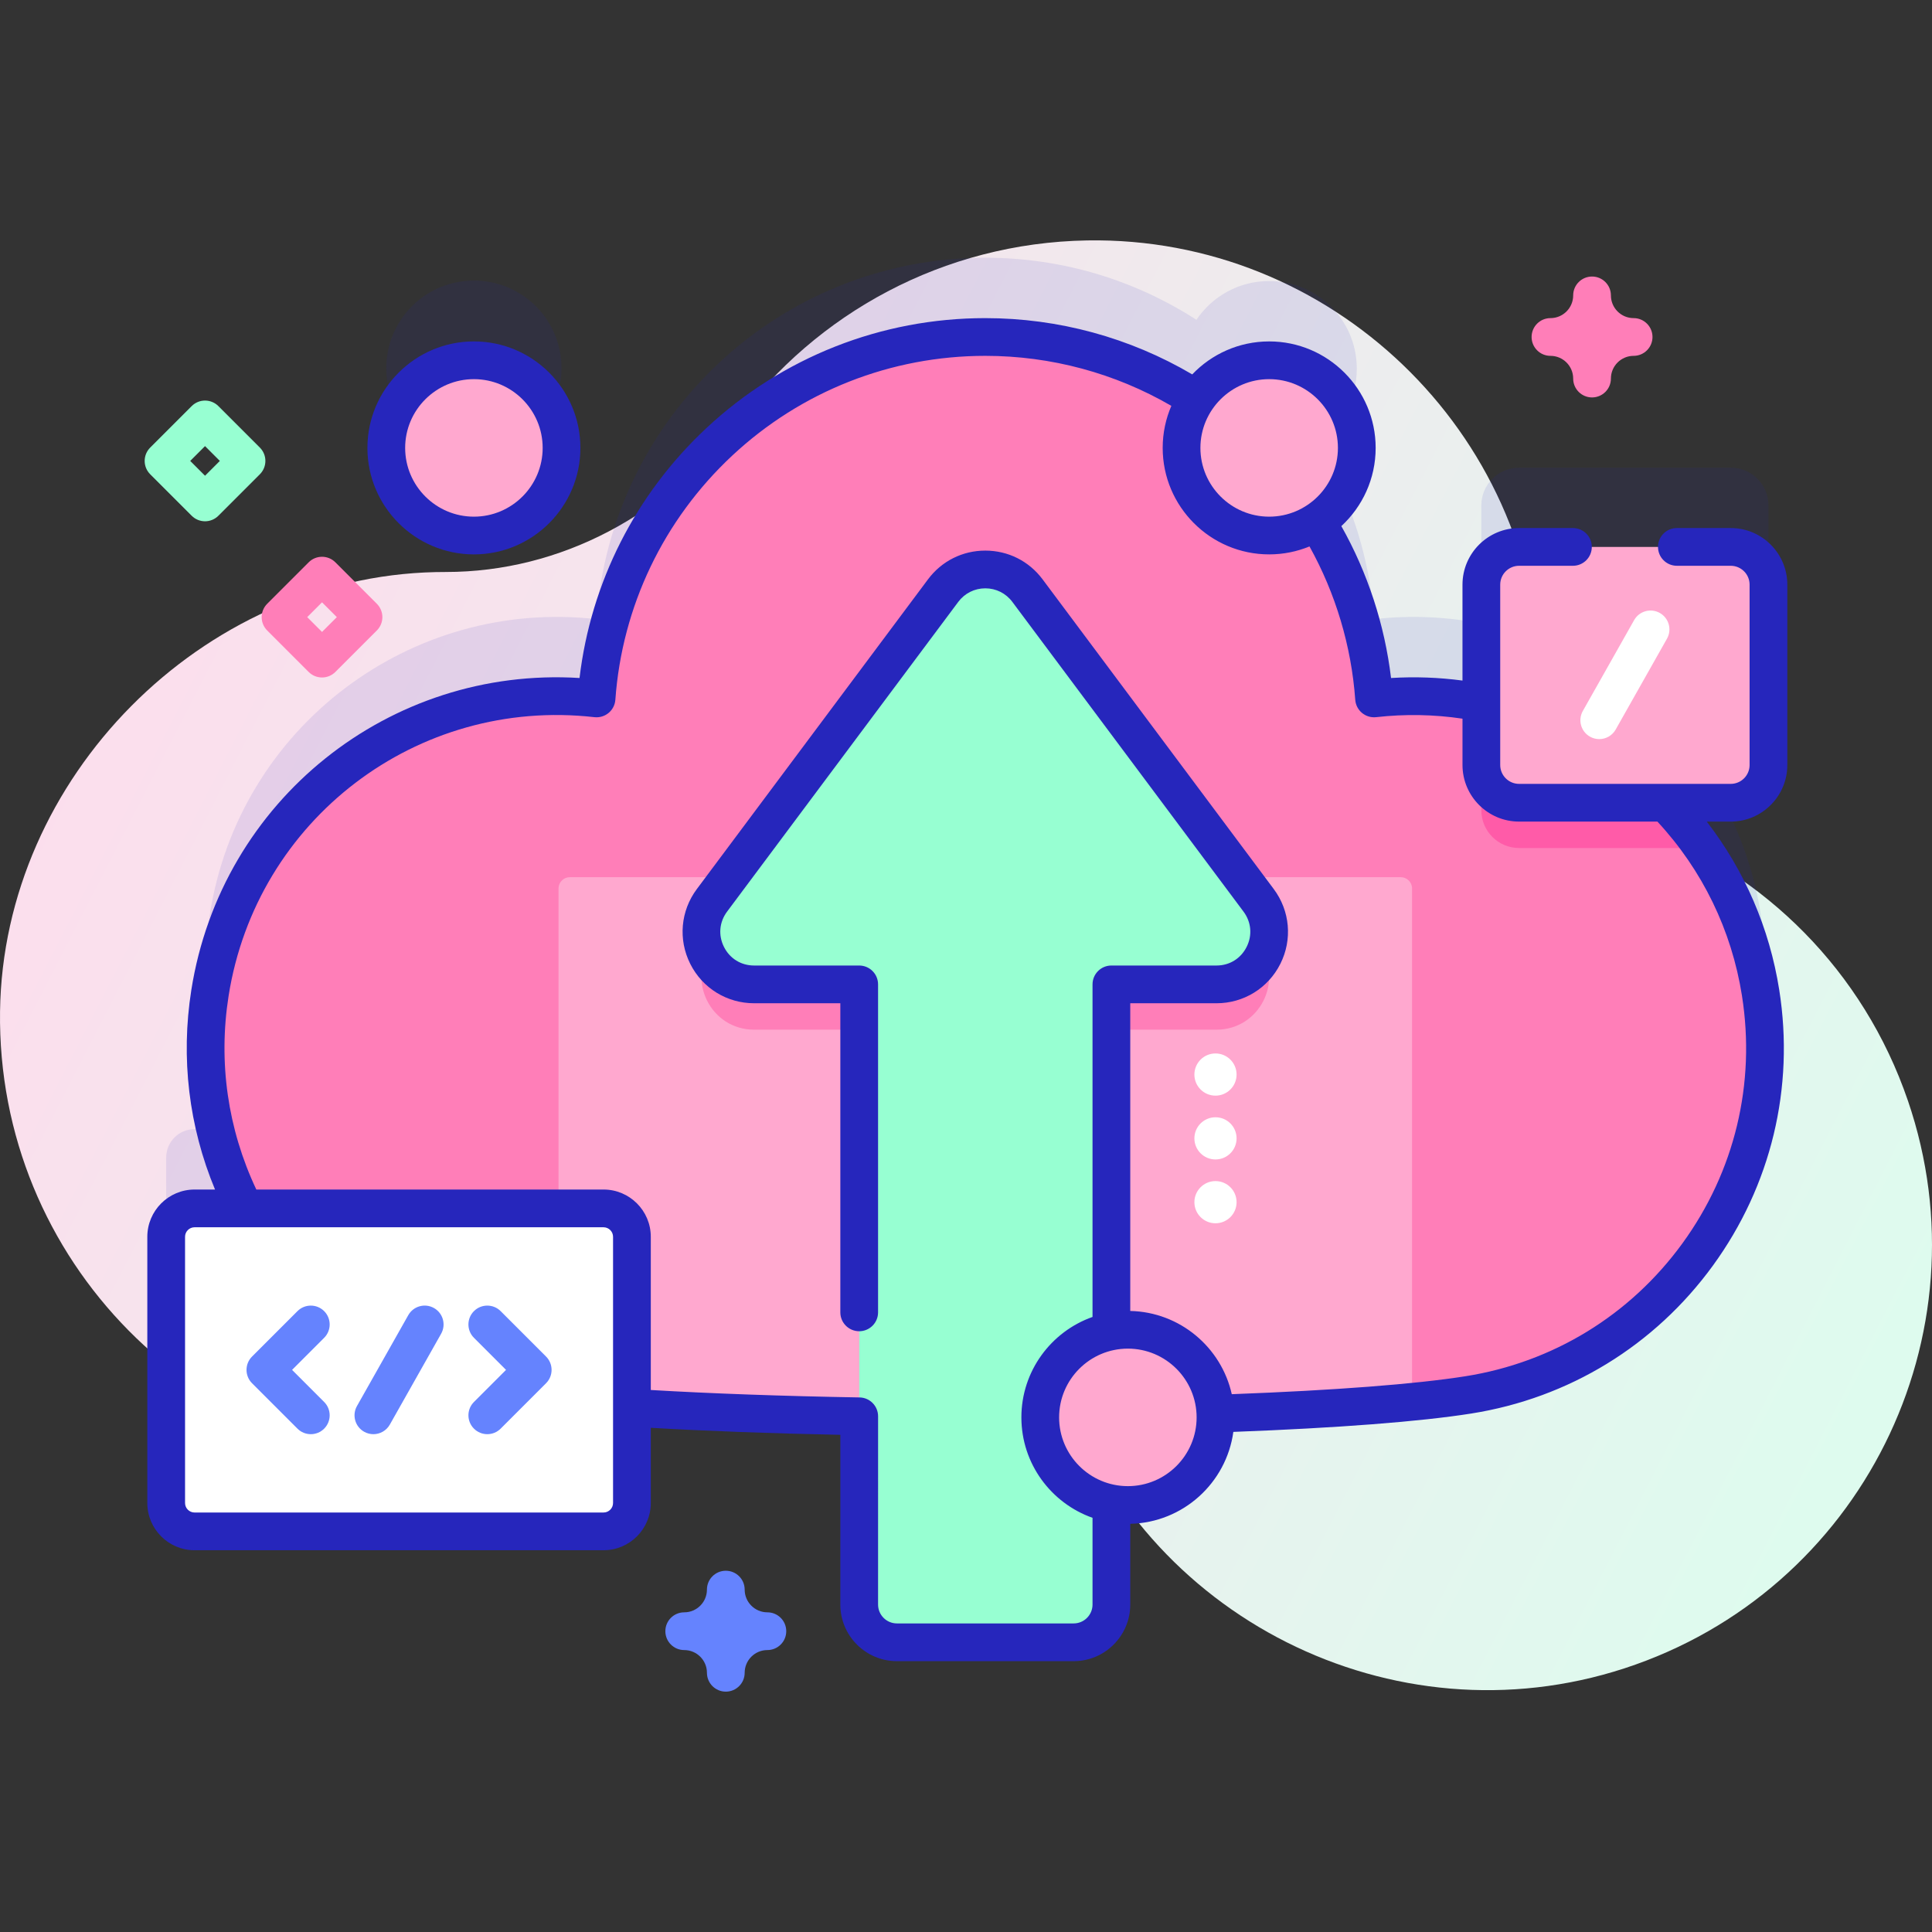 <svg id="Capa_1" enable-background="new 0 0 512 512" height="512" viewBox="0 0 512 512" width="512" xmlns="http://www.w3.org/2000/svg" xmlns:xlink="http://www.w3.org/1999/xlink"><rect x="0" y="0" width="512" height="512" fill="#333333" stroke="none"/><linearGradient id="SVGID_1_" gradientUnits="userSpaceOnUse" x1="-3.494" x2="526.477" y1="119.074" y2="391.42"><stop offset="0" stop-color="#ffdbed"/><stop offset="1" stop-color="#dcfdee"/></linearGradient><g><path d="m505.626 291.72c-11.826-34.61-38.138-60.16-69.852-72.202-16.43-6.239-27.346-21.856-27.587-39.429-.005-.384-.012-.769-.021-1.154-1.507-64.582-55.488-116.33-120.077-115.221-38.094.654-71.788 19.355-92.905 47.92-18.185 24.599-46.49 39.965-77.08 39.949-.898 0-1.797.009-2.7.029-61.917 1.355-114.567 54.478-115.393 116.404-.88 65.932 52.302 119.654 118.032 119.654 50.947 0 94.349-32.277 110.886-77.497 4.327-11.832 17.152-18.174 29.283-14.772.151.042.303.085.455.126 11.099 3.064 18.458 13.64 17.55 25.119-1.217 15.383.581 31.255 5.798 46.796 20.521 61.135 87.188 94.685 148.493 74.68 62.711-20.464 96.379-88.184 75.118-150.402z" fill="url(#SVGID_1_)"/><path d="m468.66 181.732v-47.796c0-5.523-4.478-10.001-10.001-10.001h-56.086c-5.523 0-10.001 4.477-10.001 10.001v31.305c-9.155-1.804-18.718-2.254-28.434-1.152-1.231-17.122-6.64-33.085-15.205-46.884 6.394-4.136 10.63-11.324 10.63-19.507 0-12.825-10.396-23.221-23.221-23.221-8.033 0-15.113 4.08-19.282 10.28-16.123-10.409-35.328-16.454-55.947-16.454-54.524 0-99.177 42.243-103.026 95.786-49.267-5.589-94.646 28.595-102.446 78.05-3.203 20.311.423 40.119 9.168 57.098h-13.245c-4.155 0-7.523 3.368-7.523 7.523v70.548c0 4.155 3.368 7.523 7.523 7.523h108.378c4.155 0 7.523-3.368 7.523-7.523v-25.244c66.44 4.305 179.97 3.174 221.625-3.399 50.817-8.02 85.512-55.716 77.492-106.534-3.118-19.76-12.24-37.076-25.208-50.396h17.284c5.524-.002 10.002-4.479 10.002-10.003z" fill="#2626bc" opacity=".1"/><ellipse cx="125.583" cy="97.643" fill="#2626bc" opacity=".1" rx="23.217" ry="23.217" transform="matrix(.519 -.855 .855 .519 -23.073 154.271)"/><path d="m466.582 263.131c-7.804-49.451-53.182-83.629-102.444-78.041-3.849-53.542-48.502-95.786-103.026-95.786s-99.177 42.243-103.026 95.786c-49.267-5.589-94.646 28.595-102.446 78.05-8.014 50.818 26.685 98.511 77.504 106.526 50.332 7.937 205.612 7.942 255.946-.002 50.817-8.019 85.512-55.716 77.492-106.533z" fill="#ff7eb8"/><path d="m451.246 224.732h-48.674c-5.52 0-10.001-4.47-10.001-10.001v-28.491c23.883 4.7 44.964 18.641 58.675 38.492z" fill="#ff5ba8"/><path d="m374.211 235.463v136.04c-55.314 5.49-170.873 5.49-226.197 0v-136.04c0-1.657 1.343-3 3-3h220.197c1.656 0 3 1.343 3 3z" fill="#ffa8cf"/><path d="m333.548 250.594-6.811-9.125h-131.249l-6.811 9.125c-6.86 9.201-.3 22.282 11.171 22.282h27.852v102.458c21.912.38 44.923.38 66.825 0v-102.458h27.852c11.471 0 18.031-13.081 11.171-22.282z" fill="#ff7eb8"/><path d="m199.848 260.874h27.847v164.351c0 5.523 4.477 10.001 10.001 10.001h46.833c5.523 0 10.001-4.478 10.001-10.001v-164.351h27.847c11.473 0 18.034-13.085 11.172-22.279l-61.264-82.081c-5.575-7.469-16.768-7.469-22.343 0l-61.264 82.081c-6.864 9.195-.303 22.279 11.17 22.279z" fill="#97ffd2"/><path d="m159.942 405.831h-108.378c-4.155 0-7.523-3.368-7.523-7.523v-70.548c0-4.155 3.368-7.523 7.523-7.523h108.378c4.155 0 7.523 3.368 7.523 7.523v70.548c0 4.155-3.368 7.523-7.523 7.523z" fill="#fff"/><path d="m82.368 380.073c-1.28 0-2.56-.488-3.536-1.465l-12.037-12.037c-1.953-1.953-1.953-5.12 0-7.072l12.037-12.037c1.951-1.952 5.12-1.952 7.071 0 1.953 1.953 1.953 5.12 0 7.072l-8.5 8.501 8.5 8.501c1.953 1.953 1.953 5.12 0 7.072-.975.976-2.255 1.465-3.535 1.465z" fill="#6583fe"/><path d="m129.138 345.997c1.28 0 2.56.488 3.536 1.465l12.037 12.037c1.953 1.953 1.953 5.12 0 7.072l-12.037 12.037c-1.952 1.952-5.12 1.952-7.071 0-1.953-1.953-1.953-5.12 0-7.072l8.5-8.501-8.5-8.501c-1.953-1.953-1.953-5.12 0-7.072.975-.977 2.255-1.465 3.535-1.465z" fill="#6583fe"/><path d="m98.951 380.074c-.833 0-1.677-.209-2.454-.647-2.406-1.358-3.254-4.408-1.896-6.814l13.594-24.074c1.358-2.405 4.409-3.253 6.813-1.896 2.406 1.358 3.254 4.408 1.896 6.814l-13.594 24.074c-.919 1.628-2.614 2.543-4.359 2.543z" fill="#6583fe"/><path d="m458.659 212.735h-56.086c-5.523 0-10.001-4.477-10.001-10.001v-47.796c0-5.523 4.477-10.001 10.001-10.001h56.086c5.523 0 10.001 4.477 10.001 10.001v47.796c0 5.523-4.478 10.001-10.001 10.001z" fill="#ffa8cf"/><path d="m423.815 195.873c-.833 0-1.677-.209-2.453-.647-2.405-1.358-3.254-4.408-1.896-6.813l13.593-24.072c1.358-2.404 4.409-3.253 6.812-1.896 2.405 1.358 3.254 4.408 1.896 6.813l-13.593 24.072c-.92 1.628-2.614 2.543-4.359 2.543z" fill="#fff"/><g fill="#ffa8cf"><ellipse cx="298.896" cy="375.621" rx="23.221" ry="23.221" transform="matrix(.228 -.974 .974 .228 -134.873 581.231)"/><ellipse cx="125.591" cy="118.699" rx="23.221" ry="23.221" transform="matrix(.926 -.377 .377 .926 -35.504 56.162)"/><ellipse cx="336.342" cy="118.699" rx="23.221" ry="23.221" transform="matrix(.926 -.377 .377 .926 -19.926 135.683)"/></g><path d="m473.66 202.734v-47.796c0-8.271-6.729-15.001-15-15.001h-14.272c-2.761 0-5 2.238-5 5s2.239 5 5 5h14.272c2.757 0 5 2.243 5 5.001v47.796c0 2.758-2.243 5.001-5 5.001h-56.086c-2.757 0-5.001-2.243-5.001-5.001v-47.796c0-2.758 2.244-5.001 5.001-5.001h14.272c2.761 0 5-2.238 5-5s-2.239-5-5-5h-14.272c-8.271 0-15.001 6.729-15.001 15.001v25.418c-6.262-.834-12.599-1.067-18.931-.677-1.693-14.114-6.197-27.889-13.171-40.254 5.586-5.16 9.093-12.54 9.093-20.725 0-15.561-12.66-28.221-28.221-28.221-8.01 0-15.246 3.36-20.388 8.739-16.579-9.755-35.484-14.913-54.842-14.913-27.555 0-53.81 10.356-73.93 29.161-18.776 17.55-30.59 40.901-33.601 66.211-50.295-3.131-94.938 32.321-102.88 82.685-2.845 18.044-.661 36.19 6.284 52.877h-5.421c-6.905 0-12.523 5.617-12.523 12.522v70.548c0 6.905 5.618 12.522 12.523 12.522h108.378c6.905 0 12.523-5.617 12.523-12.522v-19.927c14.646.855 31.858 1.493 50.234 1.862l-.004 44.982c0 8.271 6.729 15.001 15 15.001h46.833c8.271 0 15.001-6.729 15.001-15.001v-21.4c13.971-.31 25.465-10.818 27.319-24.36 27.679-1.042 49.434-2.717 63.021-4.862 25.897-4.086 48.652-18.014 64.074-39.215 15.422-21.202 21.665-47.141 17.578-73.037-2.588-16.399-9.185-31.645-19.208-44.617h6.346c8.271-.001 15-6.73 15-15.001zm-137.318-102.255c10.047 0 18.221 8.174 18.221 18.221s-8.174 18.221-18.221 18.221-18.221-8.174-18.221-18.221 8.174-18.221 18.221-18.221zm-173.877 297.83c0 1.391-1.132 2.522-2.523 2.522h-108.378c-1.391 0-2.523-1.132-2.523-2.522v-70.548c0-1.391 1.132-2.522 2.523-2.522h108.378c1.391 0 2.523 1.132 2.523 2.522zm136.431-4.467c-10.047 0-18.221-8.174-18.221-18.221 0-10.048 8.174-18.222 18.221-18.222s18.221 8.174 18.221 18.222c0 10.047-8.174 18.221-18.221 18.221zm162.747-129.932c3.67 23.259-1.936 46.554-15.787 65.596s-34.288 31.55-57.546 35.221c-13.212 2.085-34.572 3.72-61.876 4.747-2.77-12.415-13.737-21.765-26.905-22.058v-81.542h22.847c7.211 0 13.699-4.004 16.931-10.45 3.232-6.445 2.561-14.04-1.752-19.819l-61.264-82.081c-3.61-4.836-9.143-7.61-15.178-7.61-6.036 0-11.568 2.774-15.179 7.61l-61.264 82.082c-4.313 5.778-4.985 13.373-1.752 19.818 3.232 6.446 9.72 10.45 16.931 10.45h22.847v81.917c0 2.762 2.239 5 5 5s5-2.238 5-5v-86.917c0-2.762-2.239-5-5-5h-27.847c-3.456 0-6.443-1.844-7.992-4.933s-1.24-6.586.827-9.355l61.264-82.08c1.704-2.283 4.316-3.593 7.165-3.593s5.46 1.31 7.165 3.592l61.264 82.081c2.067 2.77 2.376 6.267.827 9.355s-4.536 4.933-7.992 4.933h-27.847c-2.761 0-5 2.238-5 5v88.13c-10.97 3.872-18.854 14.339-18.854 26.617s7.885 22.744 18.854 26.616v22.988c0 2.758-2.244 5.001-5.001 5.001h-46.833c-2.757 0-5-2.243-5-5.001l.005-49.89c0-2.728-2.186-4.952-4.914-4.999-20.336-.352-39.392-1.033-55.321-1.973v-40.603c0-6.905-5.618-12.522-12.523-12.522h-92.018c-7.571-16.014-10.122-33.719-7.346-51.318 7.372-46.748 49.949-79.187 96.943-73.862 1.357.156 2.711-.251 3.758-1.121 1.048-.87 1.695-2.13 1.793-3.488 1.777-24.722 12.764-47.691 30.937-64.677 18.261-17.067 42.091-26.467 67.102-26.467 17.39 0 34.376 4.58 49.306 13.253-1.476 3.42-2.297 7.186-2.297 11.141 0 15.561 12.66 28.221 28.221 28.221 3.78 0 7.387-.752 10.685-2.107 6.921 12.436 11.103 26.419 12.125 40.635.098 1.358.745 2.618 1.793 3.488 1.047.869 2.4 1.273 3.758 1.121 7.641-.864 15.323-.723 22.87.4v12.276c0 8.271 6.729 15.001 15.001 15.001h36.652c11.92 12.838 19.673 28.786 22.417 46.176z" fill="#2626bc"/><path d="m125.591 146.92c15.561 0 28.221-12.66 28.221-28.221s-12.66-28.221-28.221-28.221-28.221 12.66-28.221 28.221 12.66 28.221 28.221 28.221zm0-46.441c10.047 0 18.221 8.174 18.221 18.221s-8.174 18.221-18.221 18.221-18.221-8.174-18.221-18.221 8.174-18.221 18.221-18.221z" fill="#2626bc"/><g fill="#fff"><path d="m322.117 313c3.087 0 5.59 2.503 5.59 5.59s-2.503 5.59-5.59 5.59-5.59-2.503-5.59-5.59 2.503-5.59 5.59-5.59z"/><path d="m322.117 296.088c3.087 0 5.59 2.503 5.59 5.59s-2.503 5.59-5.59 5.59-5.59-2.503-5.59-5.59 2.503-5.59 5.59-5.59z"/><path d="m322.117 279.177c3.087 0 5.59 2.503 5.59 5.59s-2.503 5.59-5.59 5.59-5.59-2.503-5.59-5.59 2.503-5.59 5.59-5.59z"/></g><path d="m85.337 179.54c-1.28 0-2.559-.488-3.536-1.465l-10.994-10.995c-.938-.938-1.464-2.209-1.464-3.535s.527-2.598 1.465-3.536l10.995-10.994c1.952-1.951 5.118-1.951 7.07 0l10.995 10.994c.938.938 1.465 2.21 1.465 3.536s-.527 2.598-1.464 3.535l-10.995 10.995c-.978.977-2.257 1.465-3.537 1.465zm-3.923-15.995 3.924 3.924 3.924-3.924-3.924-3.924z" fill="#ff7eb8"/><path d="m54.335 138.145c-1.326 0-2.598-.526-3.536-1.465l-10.995-10.995c-1.953-1.952-1.953-5.118 0-7.07l10.995-10.995c.938-.938 2.209-1.465 3.536-1.465s2.598.526 3.536 1.465l10.995 10.995c1.953 1.952 1.953 5.118 0 7.07l-10.995 10.995c-.938.938-2.21 1.465-3.536 1.465zm-3.924-15.995 3.924 3.924 3.924-3.924-3.924-3.924z" fill="#97ffd2"/><path d="m192.346 448.303c-2.761 0-5-2.238-5-5 0-3.318-2.7-6.019-6.019-6.019-2.761 0-5-2.238-5-5s2.239-5 5-5c3.319 0 6.019-2.7 6.019-6.02 0-2.762 2.239-5 5-5s5 2.238 5 5c0 3.319 2.7 6.02 6.019 6.02 2.761 0 5 2.238 5 5s-2.239 5-5 5c-3.319 0-6.019 2.7-6.019 6.019 0 2.762-2.239 5-5 5z" fill="#6583fe"/><path d="m421.909 105.323c-2.761 0-5-2.238-5-5 0-3.318-2.7-6.019-6.019-6.019-2.761 0-5-2.238-5-5s2.239-5 5-5c3.319 0 6.019-2.7 6.019-6.02 0-2.762 2.239-5 5-5s5 2.238 5 5c0 3.319 2.7 6.02 6.019 6.02 2.761 0 5 2.238 5 5s-2.239 5-5 5c-3.319 0-6.019 2.7-6.019 6.019 0 2.762-2.239 5-5 5z" fill="#ff7eb8"/></g></svg>